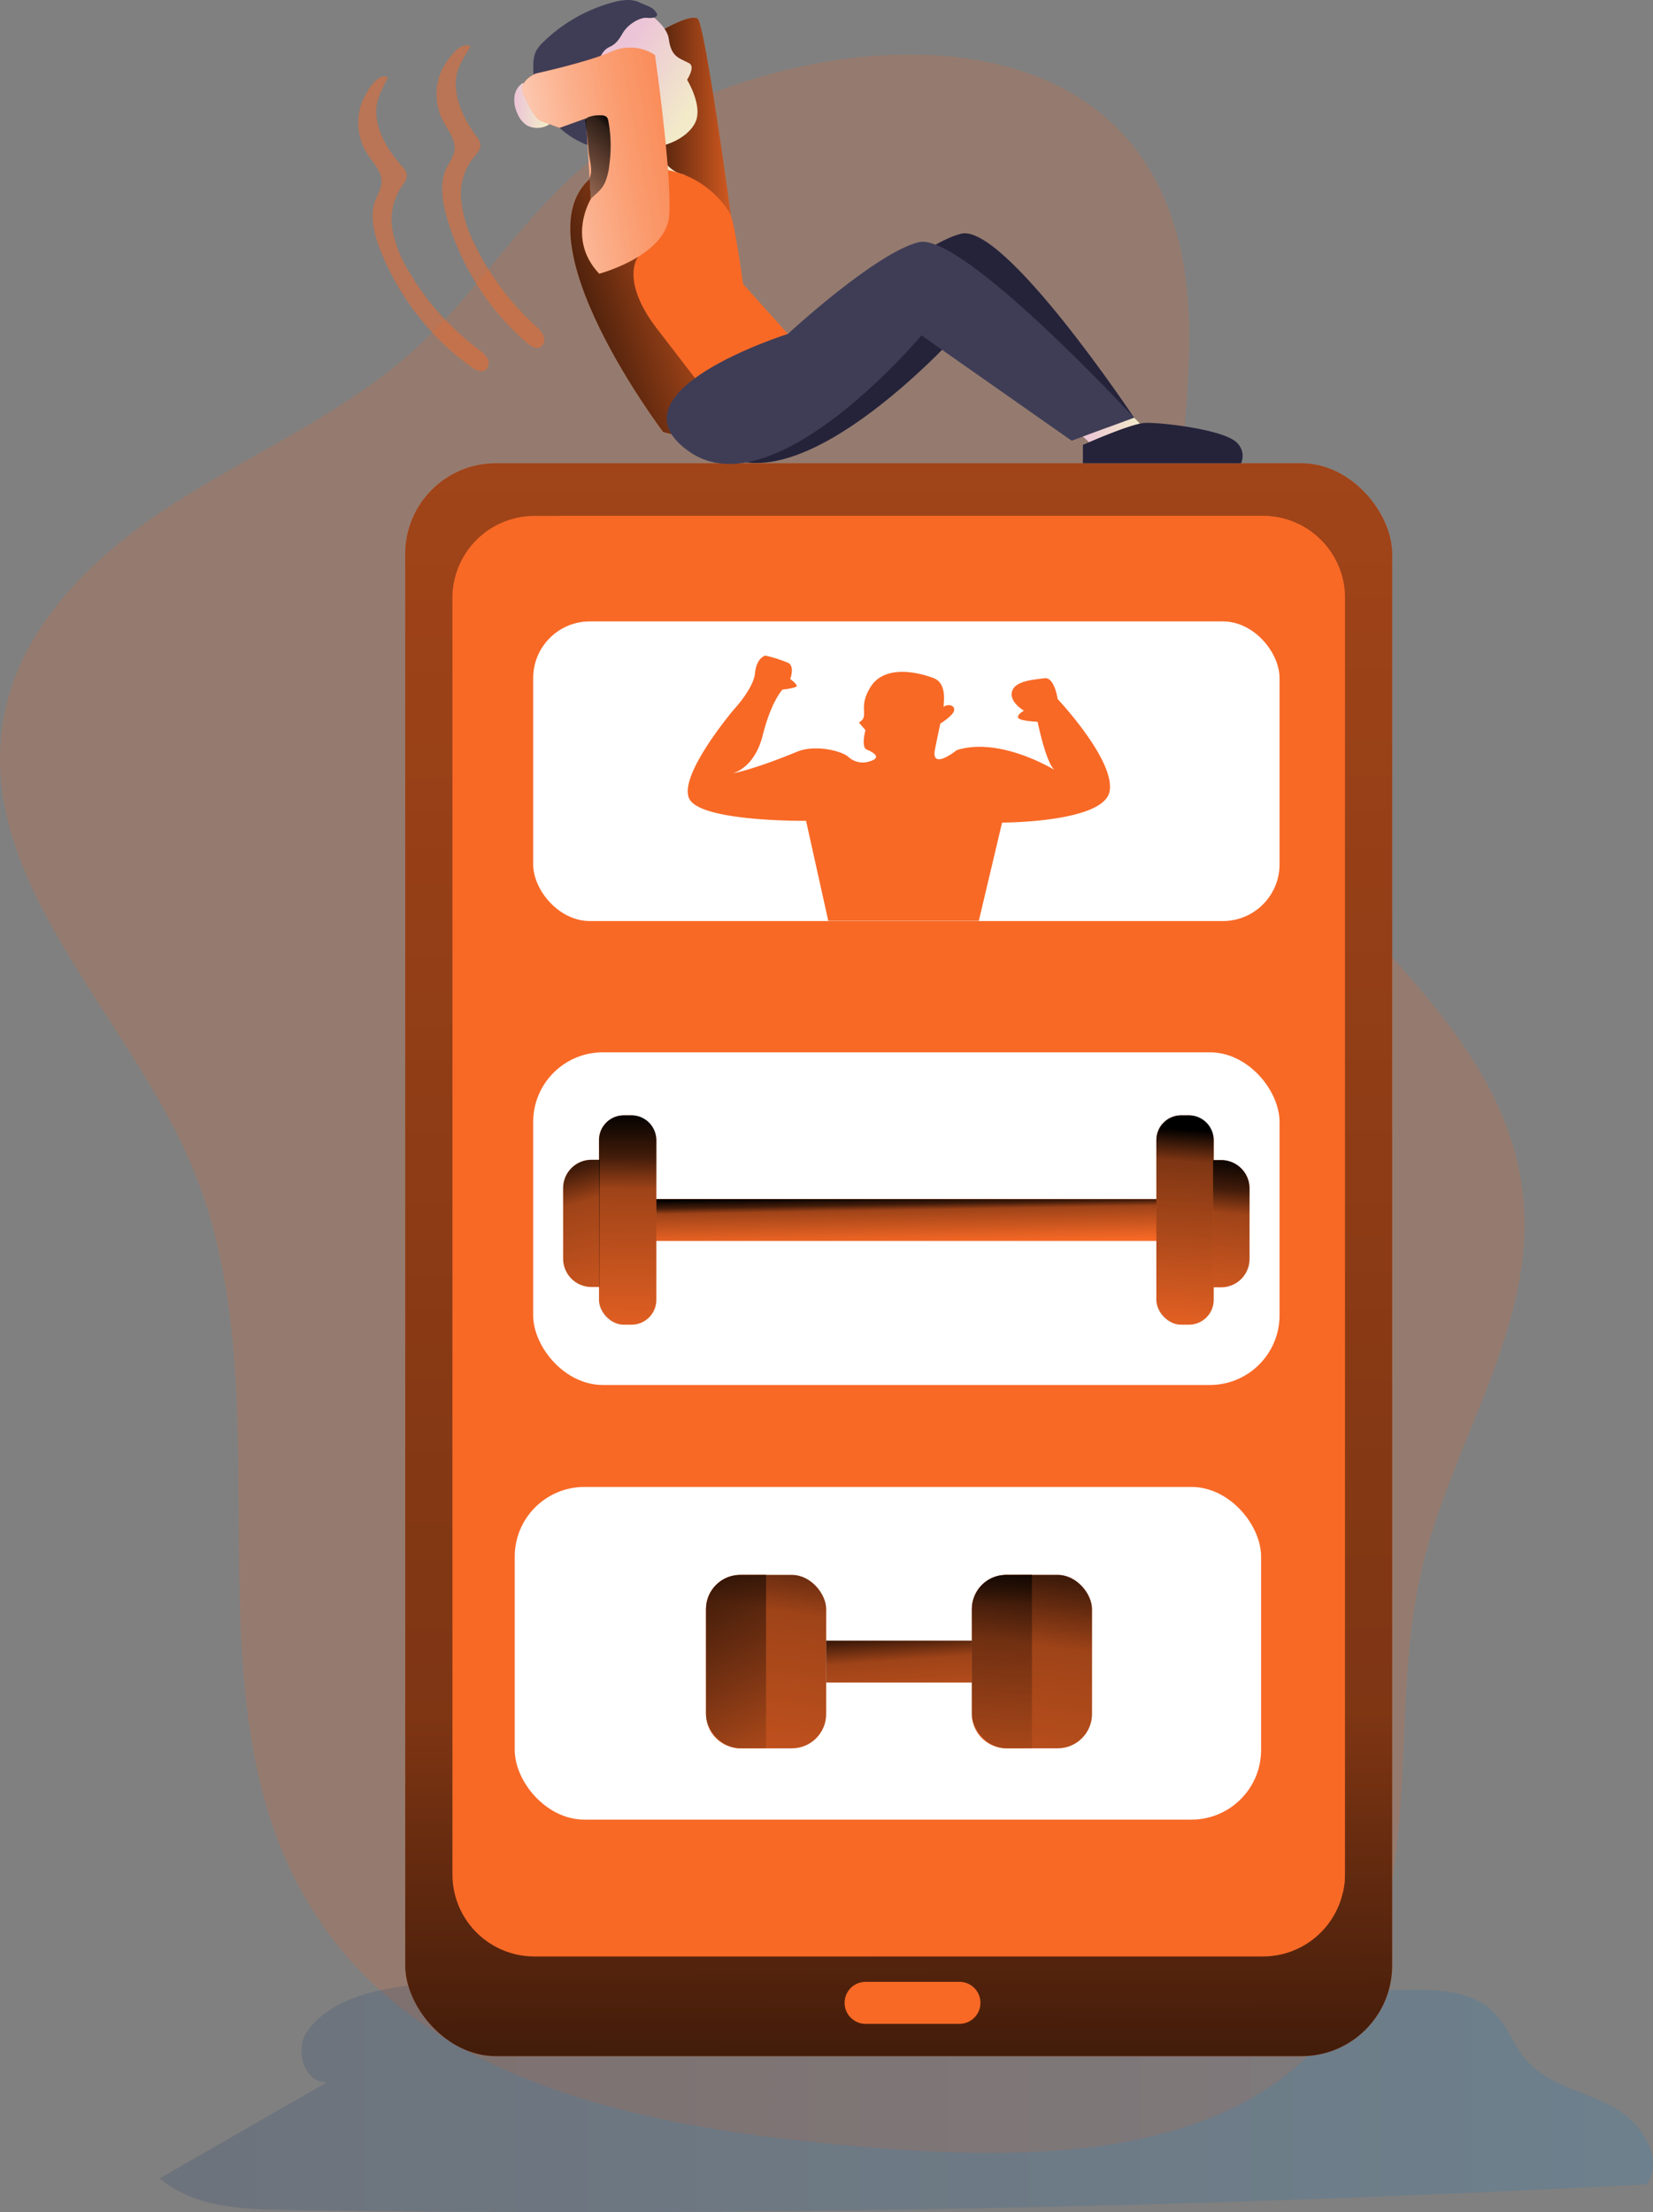 <svg id="Layer_1" data-name="Layer 1" xmlns="http://www.w3.org/2000/svg" xmlns:xlink="http://www.w3.org/1999/xlink" viewBox="0 0 446.16 597"><rect x="0" y="0" width="446.16" height="597" fill="#808080" stroke="none"/><defs><linearGradient id="linear-gradient" x1="231.64" y1="565.98" x2="634.69" y2="565.98" gradientUnits="userSpaceOnUse"><stop offset="0" stop-color="#183866"/><stop offset="1" stop-color="#1a7fc1"/></linearGradient><linearGradient id="linear-gradient-2" x1="358.29" y1="31.45" x2="391.52" y2="31.45" gradientUnits="userSpaceOnUse"><stop offset="0"/><stop offset="0.08" stop-opacity="0.81"/><stop offset="1" stop-opacity="0"/></linearGradient><linearGradient id="linear-gradient-3" x1="243.43" y1="657.71" x2="239.65" y2="-733.69" gradientUnits="userSpaceOnUse"><stop offset="0"/><stop offset="0.14" stop-opacity="0.49"/><stop offset="1" stop-opacity="0"/></linearGradient><linearGradient id="linear-gradient-4" x1="353.61" y1="19.52" x2="377.77" y2="34.07" gradientUnits="userSpaceOnUse"><stop offset="0" stop-color="#ecc4d7"/><stop offset="0.83" stop-color="#f2eac9"/></linearGradient><linearGradient id="linear-gradient-5" x1="350.92" y1="42.48" x2="373.33" y2="42.48" xlink:href="#linear-gradient-4"/><linearGradient id="linear-gradient-6" x1="334.34" y1="90.8" x2="394.08" y2="70.52" xlink:href="#linear-gradient-2"/><linearGradient id="linear-gradient-7" x1="480.82" y1="118.27" x2="499.3" y2="118.27" xlink:href="#linear-gradient-4"/><linearGradient id="linear-gradient-8" x1="358.09" y1="300.15" x2="357.73" y2="371.61" gradientUnits="userSpaceOnUse"><stop offset="0"/><stop offset="0.17" stop-opacity="0.73"/><stop offset="0.29" stop-opacity="0.36"/><stop offset="1" stop-opacity="0"/></linearGradient><linearGradient id="linear-gradient-9" x1="509.96" y1="304.83" x2="505.95" y2="366.81" xlink:href="#linear-gradient-3"/><linearGradient id="linear-gradient-10" x1="244.52" y1="322.83" x2="244.74" y2="335.57" xlink:href="#linear-gradient-8"/><linearGradient id="linear-gradient-11" x1="150.47" y1="304.46" x2="170.52" y2="374.1" xlink:href="#linear-gradient-8"/><linearGradient id="linear-gradient-12" x1="522.14" y1="312.05" x2="517.4" y2="365.64" gradientTransform="translate(1041.72 660.41) rotate(-180)" xlink:href="#linear-gradient-8"/><linearGradient id="linear-gradient-13" x1="241.66" y1="434.35" x2="244.99" y2="481.65" xlink:href="#linear-gradient-8"/><linearGradient id="linear-gradient-14" x1="214.17" y1="392.37" x2="194.95" y2="537.98" xlink:href="#linear-gradient-8"/><linearGradient id="linear-gradient-15" x1="284.7" y1="401.68" x2="265.48" y2="547.29" xlink:href="#linear-gradient-8"/><linearGradient id="linear-gradient-16" x1="366.12" y1="418.93" x2="409.36" y2="473.25" gradientUnits="userSpaceOnUse"><stop offset="0"/><stop offset="0.17" stop-opacity="0.73"/><stop offset="0.26" stop-opacity="0.55"/><stop offset="1" stop-opacity="0"/></linearGradient><linearGradient id="linear-gradient-17" x1="459.59" y1="412.11" x2="458.48" y2="483.8" xlink:href="#linear-gradient-8"/><linearGradient id="linear-gradient-18" x1="327.32" y1="28.48" x2="337.23" y2="28.48" xlink:href="#linear-gradient-4"/><linearGradient id="linear-gradient-19" x1="307.63" y1="51.81" x2="443.93" y2="26.94" gradientUnits="userSpaceOnUse"><stop offset="0.01" stop-color="#fff"/><stop offset="0.07" stop-color="#fff" stop-opacity="0.87"/><stop offset="0.17" stop-color="#fff" stop-opacity="0.67"/><stop offset="0.27" stop-color="#fff" stop-opacity="0.49"/><stop offset="0.37" stop-color="#fff" stop-opacity="0.34"/><stop offset="0.48" stop-color="#fff" stop-opacity="0.21"/><stop offset="0.59" stop-color="#fff" stop-opacity="0.12"/><stop offset="0.7" stop-color="#fff" stop-opacity="0.05"/><stop offset="0.83" stop-color="#fff" stop-opacity="0.01"/><stop offset="0.99" stop-color="#fff" stop-opacity="0"/></linearGradient><linearGradient id="linear-gradient-20" x1="355.49" y1="33.67" x2="331.59" y2="61.45" xlink:href="#linear-gradient-2"/></defs><title>38. Fitness Apps</title><path d="M344,46.71c-15.92,14.18-27.37,32.78-43.09,47.18-18.84,17.25-42.81,27.62-64.39,41.3S194.42,168,189.64,193.06c-8.42,44.2,33.35,80.32,50.76,121.81,26.85,64-4.49,145,33.91,202.83,31.29,47.08,94.95,57.62,151.31,62,44.67,3.5,97.41,2.31,123.79-33.91,24.7-33.92,13.34-81.3,22.83-122.17,7.87-33.88,30.61-65.15,27.49-99.79-5.11-56.69-74.5-87.12-90.05-141.88-12.22-43,11.57-92.56-8.77-132.39C473-5.16,381.9,12.93,344,46.71Z" transform="translate(-188.53 0)" fill="#f86926" opacity="0.18"/><path d="M271.36,548.35c-3.39,5-.62,13.85,5.41,13.6l-45.13,25.93c9,7.76,22,8.36,33.91,8.53Q449.32,599.1,633,589.5c5-7.24-1.83-17.14-9.65-21.18s-17.28-5.78-23-12.48c-3.27-3.85-4.89-9-8.42-12.58C585.83,537,576,536.8,567.29,537c-56.83,1.45-113.66,3.09-170.49,4.62C370.25,542.36,289,522.33,271.36,548.35Z" transform="translate(-188.53 0)" opacity="0.19" fill="url(#linear-gradient)"/><path d="M412.63,87.83S436.22,66,447.92,63.08s46.71,49.64,46.71,49.64l-5.39,3.93L448.7,88.22S404.93,137.85,382,121.73,412.63,87.83,412.63,87.83Z" transform="translate(-188.53 0)" fill="#25233a"/><path d="M367.91,7.79S374.82,3.84,376.8,5s9,53.1,9,53.1L352.54,45.29Z" transform="translate(-188.53 0)" fill="#f86926"/><path d="M367.91,7.79S374.82,3.84,376.8,5s9,53.1,9,53.1L352.54,45.29Z" transform="translate(-188.53 0)" fill="url(#linear-gradient-2)"/><rect x="109.37" y="125.02" width="266.39" height="429.89" rx="24.47" fill="#f86926"/><rect x="109.37" y="125.02" width="266.39" height="429.89" rx="24.47" fill="url(#linear-gradient-3)"/><path d="M551.54,161.37V505.84a21.44,21.44,0,0,1-.59,5A22.11,22.11,0,0,1,529.41,528H332.78a22.13,22.13,0,0,1-22.13-22.13V161.37a22.13,22.13,0,0,1,22.13-22.13H529.41A22.13,22.13,0,0,1,551.54,161.37Z" transform="translate(-188.53 0)" fill="#f86926"/><path d="M551.54,161.37V505.84a21.44,21.44,0,0,1-.59,5L377.4,525.58a22.14,22.14,0,0,1-23.92-20.19L324.4,162.16a22.12,22.12,0,0,1,15.22-22.92H529.41A22.13,22.13,0,0,1,551.54,161.37Z" transform="translate(-188.53 0)" fill="#f86926"/><rect x="143.91" y="283.99" width="201.45" height="89.78" rx="18.8" fill="#fff"/><rect x="500.64" y="301" width="15.48" height="56.5" rx="6.69" transform="translate(828.23 658.5) rotate(180)" fill="#f86926"/><rect x="138.93" y="401.29" width="201.45" height="89.78" rx="18.8" fill="#fff"/><path d="M364.74,4.49s3.89,2.88,4.3,6c.65,5,2.87,5.16,5.53,6.59,1.72.92-.59,4.45-.59,4.45s3.76,6.1,2.59,10.52-9.2,10.38-23.44,7.14S336,26.74,339.42,19.85,349.79,4.08,364.74,4.49Z" transform="translate(-188.53 0)" fill="url(#linear-gradient-4)"/><path d="M365.92,3.81c-.2-.3.78,1.33-2.92,1-1.43-.13-4.83,1.38-6.5,4.31-2.73,4.8-3.84,2.34-5.82,6s-2.41,5.65-.3,9.23c.77,1.3,1.82,2.51,2.09,4-1.15-.33-1.75-1.63-2.82-2.12a2.81,2.81,0,0,0-3.54,1.6,4.55,4.55,0,0,0,.58,4.12,12.77,12.77,0,0,0,3.07,3,14.53,14.53,0,0,1,3.14,3c.26.37.49.88.23,1.26a1.18,1.18,0,0,1-.81.39,12.53,12.53,0,0,1-7-1.22,22.38,22.38,0,0,1-12.83-21.44,8.33,8.33,0,0,1,.65-3,9.42,9.42,0,0,1,2-2.57A43.05,43.05,0,0,1,353.81.67c2.42-.66,5.09-1.09,7.35,0s3.67,1.11,4.76,3.17" transform="translate(-188.53 0)" fill="#3f3d56"/><path d="M350.92,38.6l2.85,7s2.86,4.56,12.15,3.57,7.21-2.06,7.21-2.06-4.7-.26-7.84-7.92S350.92,38.6,350.92,38.6Z" transform="translate(-188.53 0)" fill="url(#linear-gradient-5)"/><path d="M396.7,116.62c-9.23,3.23-19.63,2-25.17.89-2.48-.48-4-.93-4-.93s-44.43-58.69-15-71.29c0,0,3-1.06,14.42.32s17.61,9.74,18.81,12.49,3.31,18.51,3.31,18.51l12.1,13.51S410.08,112,396.7,116.62Z" transform="translate(-188.53 0)" fill="#f86926"/><path d="M376.13,102.06l-4.6,15.45c-2.48-.48-4-.93-4-.93s-44.43-58.69-15-71.29l8.24,24s-5.06,6.25,5.15,19.51Z" transform="translate(-188.53 0)" fill="url(#linear-gradient-6)"/><path d="M401.18,90.12s23.59-21.83,35.28-24.75,58.17,47.35,58.17,47.35l-16.85,6.22L437.24,90.51S397.5,138,374.54,121.87,401.18,90.12,401.18,90.12Z" transform="translate(-188.53 0)" fill="#3f3d56"/><path d="M480.82,117.81l5.43,5s11.11,2.82,12.76-.93-4.38-9.15-4.38-9.15Z" transform="translate(-188.53 0)" fill="url(#linear-gradient-7)"/><path d="M480.82,120.07s12.83-5.74,16.73-5.94,21.63,1.75,24.94,5.46a4.85,4.85,0,0,1,1,5.43H480.82Z" transform="translate(-188.53 0)" fill="#25233a"/><rect x="143.91" y="167.7" width="201.45" height="80.87" rx="15.3" fill="#fff"/><rect x="173.38" y="323.61" width="141.72" height="11.29" fill="#f86926"/><path d="M159.66,313h2.22a0,0,0,0,1,0,0v34.33a0,0,0,0,1,0,0h-2.22a7.66,7.66,0,0,1-7.66-7.66v-19A7.66,7.66,0,0,1,159.66,313Z" fill="#f86926"/><rect x="161.67" y="301" width="15.48" height="56.5" rx="6.69" fill="#f86926"/><path d="M365.68,307.7v43.11A6.69,6.69,0,0,1,359,357.5H356.9a6.69,6.69,0,0,1-6.69-6.69V307.7a6.69,6.69,0,0,1,6.69-6.7H359A6.69,6.69,0,0,1,365.68,307.7Z" transform="translate(-188.53 0)" fill="url(#linear-gradient-8)"/><path d="M516.12,307.7v43.11a6.7,6.7,0,0,1-6.69,6.69h-2.09a6.7,6.7,0,0,1-6.7-6.69V307.7a6.7,6.7,0,0,1,6.7-6.7h2.09A6.7,6.7,0,0,1,516.12,307.7Z" transform="translate(-188.53 0)" fill="url(#linear-gradient-9)"/><path d="M523.58,313h2.22a0,0,0,0,1,0,0v34.33a0,0,0,0,1,0,0h-2.22a7.66,7.66,0,0,1-7.66-7.66v-19A7.66,7.66,0,0,1,523.58,313Z" transform="translate(853.18 660.41) rotate(180)" fill="#f86926"/><rect x="177.15" y="323.61" width="134.96" height="11.28" fill="url(#linear-gradient-10)"/><path d="M159.66,313h2.22a0,0,0,0,1,0,0v34.33a0,0,0,0,1,0,0h-2.22a7.66,7.66,0,0,1-7.66-7.66v-19A7.66,7.66,0,0,1,159.66,313Z" fill="url(#linear-gradient-11)"/><path d="M523.58,313h2.22a0,0,0,0,1,0,0v34.33a0,0,0,0,1,0,0h-2.22a7.66,7.66,0,0,1-7.66-7.66v-19A7.66,7.66,0,0,1,523.58,313Z" transform="translate(853.18 660.41) rotate(180)" fill="url(#linear-gradient-12)"/><rect x="222.99" y="442.78" width="39.33" height="11.29" fill="#f86926"/><rect x="190.56" y="425.03" width="32.43" height="46.8" rx="9.26" fill="#f86926"/><rect x="262.31" y="425.02" width="32.43" height="46.8" rx="9.26" fill="#f86926"/><path d="M395.3,425v46.79h-6.95a9.25,9.25,0,0,1-9.26-9.26V434.29a9.25,9.25,0,0,1,9.26-9.26Z" transform="translate(-188.53 0)" fill="#f86926"/><path d="M467.06,425v46.79h-6.95a9.25,9.25,0,0,1-9.26-9.26V434.29a9.25,9.25,0,0,1,9.26-9.26Z" transform="translate(-188.53 0)" fill="#f86926"/><rect x="222.99" y="442.78" width="39.33" height="11.29" fill="url(#linear-gradient-13)"/><rect x="190.56" y="425.03" width="32.43" height="46.8" rx="9.26" fill="url(#linear-gradient-14)"/><rect x="262.31" y="425.02" width="32.43" height="46.8" rx="9.26" fill="url(#linear-gradient-15)"/><path d="M395.3,425v46.79h-6.95a9.25,9.25,0,0,1-9.26-9.26V434.29a9.25,9.25,0,0,1,9.26-9.26Z" transform="translate(-188.53 0)" fill="url(#linear-gradient-16)"/><path d="M467.06,425v46.79h-6.95a9.25,9.25,0,0,1-9.26-9.26V434.29a9.25,9.25,0,0,1,9.26-9.26Z" transform="translate(-188.53 0)" fill="url(#linear-gradient-17)"/><path d="M327.44,25.68a8.2,8.2,0,0,0,.67,4.77,7,7,0,0,0,2.57,3.34,5.9,5.9,0,0,0,6.05-.2,1,1,0,0,0,.46-.44c.14-.35-.11-.73-.34-1l-2.91-3.74c-1.34-1.72-2.24-3.57-3.42-5.35-.62-.95-1-.72-1.83.14A5.16,5.16,0,0,0,327.44,25.68Z" transform="translate(-188.53 0)" fill="url(#linear-gradient-18)"/><path d="M369.16,58.1c-.79,10.95-18.88,15.76-18.88,15.76C341.4,64.51,348,53.72,348,53.72v-.16l-.33-5.39L346.9,35.4l-.2-3.35v-.11l-7.12,2.56s-4.82-1.69-5.64-2.21-2.56-3.38-4.12-6.93,3.35-5.51,3.35-5.51,14.31-3.15,20.61-6a12.18,12.18,0,0,1,11.52,1S369.94,47.17,369.16,58.1Z" transform="translate(-188.53 0)" fill="#f86926"/><path d="M369.16,58.1c-.79,10.95-18.88,15.76-18.88,15.76C341.4,64.51,348,53.72,348,53.72v-.16l-.33-5.39L346.9,35.4l-.2-3.35v-.11l-7.12,2.56s-4.82-1.69-5.64-2.21-2.56-3.38-4.12-6.93,3.35-5.51,3.35-5.51,14.31-3.15,20.61-6a12.18,12.18,0,0,1,11.52,1S369.94,47.17,369.16,58.1Z" transform="translate(-188.53 0)" fill="url(#linear-gradient-19)"/><path d="M353,44.46a16.43,16.43,0,0,1-1.16,4.76c-.95,2.12-2.25,2.84-3.87,4.5.15-.25.12-.27,0-.16l-.33-5.39a1.54,1.54,0,0,1,.08-.19c.9-2.22-.14-4.8-.31-7.2-.14-1.79-.32-3.58-.53-5.38l-.21-1.62c-.13-1-.32-1.37,0-1.73a2.57,2.57,0,0,1,.72-.45,8.16,8.16,0,0,1,3.4-.47,2,2,0,0,1,1.56.53,2.18,2.18,0,0,1,.38,1A36.56,36.56,0,0,1,353,44.46Z" transform="translate(-188.53 0)" fill="url(#linear-gradient-20)"/><path d="M311.54,22.87c.12,5.13,2.64,9.9,5.66,14.05a4.36,4.36,0,0,1,1,2c.18,1.42-1,2.59-1.93,3.69A15.87,15.87,0,0,0,313,53.9a32.88,32.88,0,0,0,3.41,11.51A71.72,71.72,0,0,0,333,87.9a7.65,7.65,0,0,1,2.22,2.72,2.45,2.45,0,0,1-.92,3.08c-1.2.56-2.54-.32-3.54-1.18a70.69,70.69,0,0,1-21.64-33.87c-1.28-4.49-2.06-9.51.08-13.66a17,17,0,0,0,1.94-3.91c.68-3.06-1.7-5.85-3.13-8.64a15.63,15.63,0,0,1-.37-13.25c1-2.16,5-8.52,7.91-6.65C313.55,15.89,311.45,18.59,311.54,22.87Z" transform="translate(-188.53 0)" fill="#f86926" opacity="0.47"/><path d="M290.16,31.52c.59,5.09,3.55,9.61,6.95,13.45a4.74,4.74,0,0,1,1.19,1.89c.31,1.4-.77,2.67-1.59,3.85a15.88,15.88,0,0,0-2.2,11.56A32.73,32.73,0,0,0,299,73.41a71.63,71.63,0,0,0,18.63,20.86,7.73,7.73,0,0,1,2.47,2.49,2.46,2.46,0,0,1-.64,3.16c-1.13.67-2.56-.09-3.63-.85a70.67,70.67,0,0,1-24.7-31.71c-1.69-4.35-2.94-9.27-1.19-13.6a16.68,16.68,0,0,0,1.56-4.07c.39-3.12-2.23-5.67-3.91-8.32A15.63,15.63,0,0,1,286,28.22c.76-2.25,4.19-8.95,7.26-7.36C291.51,24.38,289.67,27.27,290.16,31.52Z" transform="translate(-188.53 0)" fill="#f86926" opacity="0.47"/><path d="M386.66,191.41s-15.21,17.92-12.08,24.17,31.51,5.94,31.51,5.94l6,27h40.63L459,222s27.29,0,29-8.34-14-25-14-25-.84-6-3.55-5.62-7.91.62-8.75,3.54,3.21,5.21,3.21,5.21-2.12,1.17-1.5,2,5.18,1,5.18,1,2.5,12.42,5,13.25c0,0-14.87-9.36-26.81-5.61,0,0-6.95,5.61-5.91-.07.3-1.64,1.46-7.08,1.46-7.08s3.75-2.29,3.75-3.75-2.08-1.46-2.71-.83,1.46-6.09-2.92-7.73-13.12-3.52-16.87,2.31-.11,8-3.23,9.69l1.77,2.08s-1.23,4.55.31,5.21c4.07,1.75,2.55,2.77.42,3.33a5.74,5.74,0,0,1-5.33-1.32c-1.74-1.6-8.93-3.42-13.8-1.42-12.64,5.19-17.54,5.87-17.54,5.87s5.94-1.15,8.23-10.32,5.31-12.29,5.31-12.29,3.86-.41,3.86-1-1.77-1.87-1.77-1.87,1.35-3.41-.59-4.38a38.44,38.44,0,0,0-6.12-1.94s-2.38.55-2.78,4.72S386.66,191.41,386.66,191.41Z" transform="translate(-188.53 0)" fill="#f86926"/><path d="M447.5,546.18H422.16a5.66,5.66,0,0,1-5.66-5.67h0a5.66,5.66,0,0,1,5.66-5.66H447.5a5.66,5.66,0,0,1,5.66,5.66h0A5.66,5.66,0,0,1,447.5,546.18Z" transform="translate(-188.53 0)" fill="#f86926"/></svg>